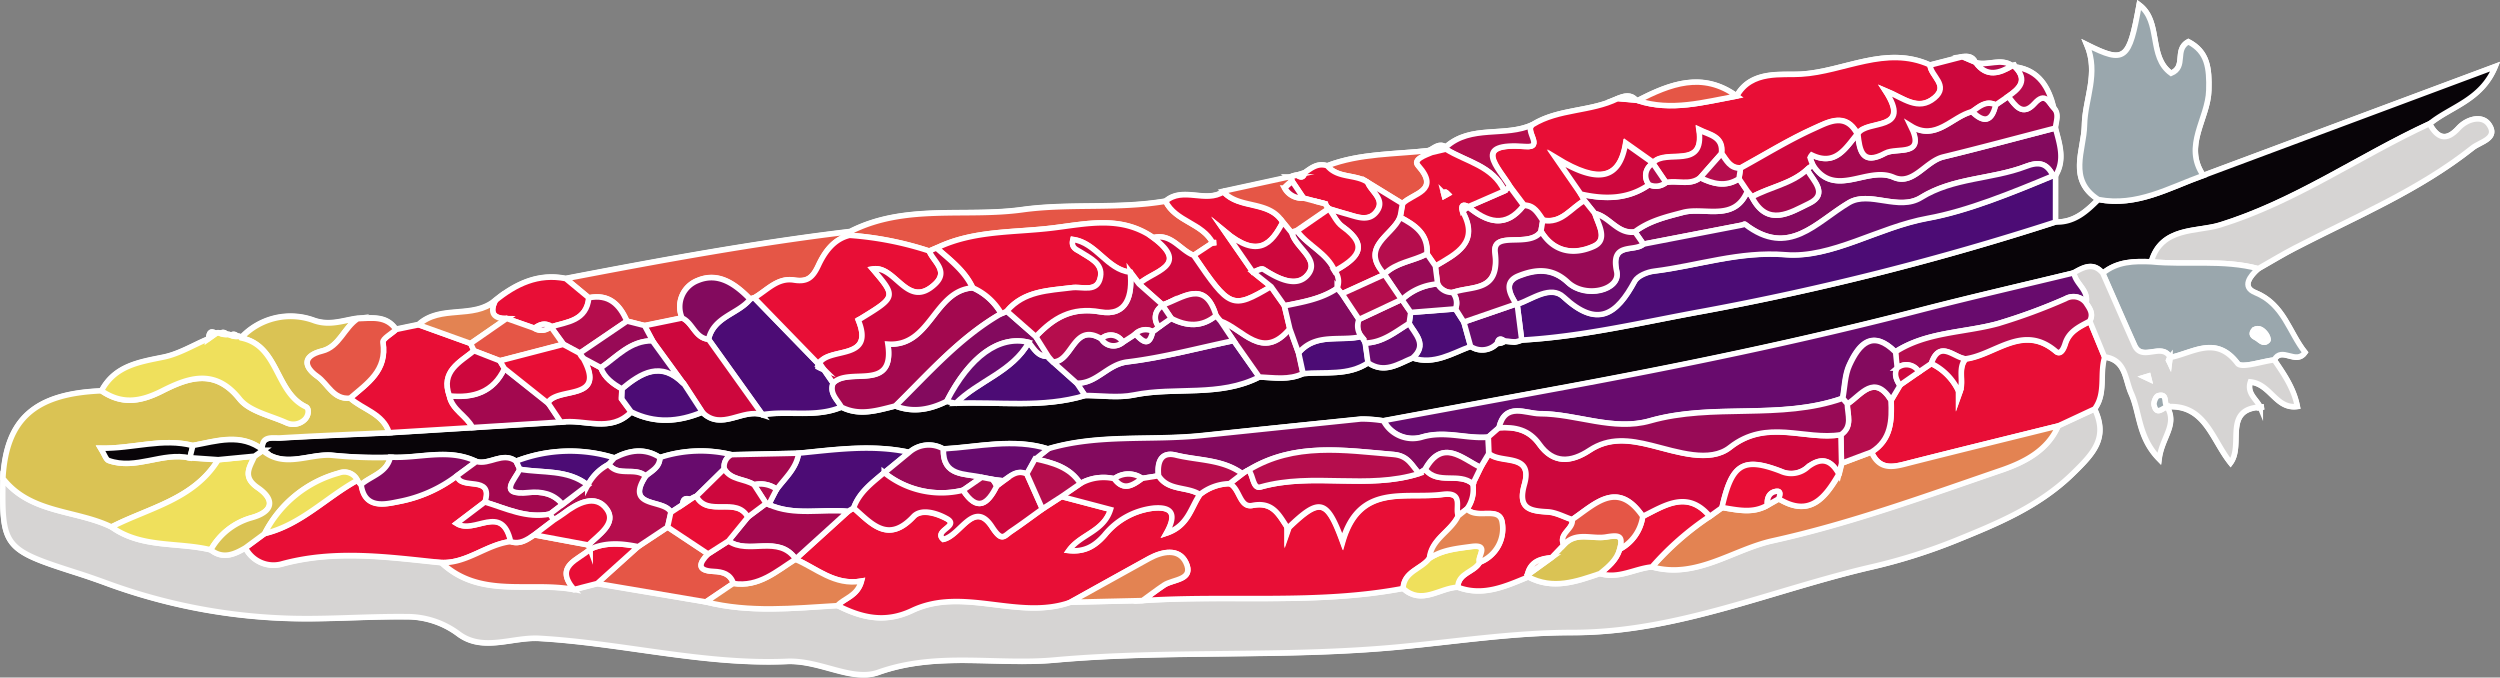 <svg xmlns="http://www.w3.org/2000/svg" viewBox="0 0 456.86 123.81"><rect x="0" y="0" width="456.86" height="123.81" fill="#808080" stroke="none"/><defs><style>.cls-1{fill:#fefefe;}.cls-1,.cls-10,.cls-11,.cls-12,.cls-13,.cls-14,.cls-15,.cls-16,.cls-2,.cls-3,.cls-4,.cls-5,.cls-6,.cls-7,.cls-8,.cls-9{stroke:#fff;stroke-miterlimit:10;}.cls-2{fill:#d6d4d3;}.cls-3{fill:#080408;}.cls-4{fill:#dac354;}.cls-5{fill:#e80e36;}.cls-6{fill:#4c0c75;}.cls-7{fill:#9aa7ad;}.cls-8{fill:#e55646;}.cls-9{fill:#830a5e;}.cls-10{fill:#efe05c;}.cls-11{fill:#a3084f;}.cls-12{fill:#cd073d;}.cls-13{fill:#b50d4d;}.cls-14{fill:#e38352;}.cls-15{fill:#680b6d;}.cls-16{fill:#980a56;}</style></defs><title>apache-feather</title><g id="Layer_2" data-name="Layer 2"><g id="Layer_1-2" data-name="Layer 1"><path class="cls-1" d="M42.21,61.31a.82.82,0,0,0-.81-.15.69.69,0,0,0-1.12-.2.7.7,0,0,0-.79,0c-1.23-.77-1.26.17-1.41,1-2.73,1.15-5.37,2.78-8.21,3.35-4.5.91-8.88,1.59-11.3,6.15-12.21.5-17.43,5.13-18,16-.22,12.54.13,13,13.38,17.23,2,.64,4,1.33,5.93,2.05a105.64,105.64,0,0,0,31.41,6.23c7.47.36,15.2-.33,22.82-.25a15.72,15.72,0,0,1,9.69,3.16c4.45,3.3,9.8.52,14.73.8,15.14.86,30.08,4.86,45.22,4.21,6.08-.26,11.86,3.76,16.72,2,10.78-3.84,21.59-1.3,32.31-2.26,20.77-1.86,41.69-.41,62.57-2.36,10.62-1,21.3-2.68,32-2.66,19.11,0,36.55-7.82,54.74-12a103.22,103.22,0,0,0,15.23-4.8c7.56-3.06,15.27-6.19,21.52-12.32,3.83-3.75,6.37-6.52,3.9-11.73,2.14-2.88.88-6.4,1.79-9.51,4,.53,3.76,4.08,4.92,6.69,1.6,3.57,1.26,8,5.09,11.93.5-4,3.41-6.24,1.41-9.52h0c7-.5,8.2,5.92,11.67,10.25,2.42-3.27-1.41-9.79,5.44-10.18l.64-.05-.66.12c-.61-1.47-2.53-2.52-1.81-4.67,3.7.38,4.67,5,8.58,4.48-.63-3.26-2.43-5.88-4.23-8.49,1.35-2.57,4,1,5.64-1.39-2.93-3.64-3.86-8.78-9.09-10.92-2.53-1-1-3,.53-4.37,2.21-1.24,4.35-2.56,6.61-3.73C430.36,39.64,442,34.84,451.86,27c1.38-1.1,4.78-1.71,2.95-4.28-1.25-1.75-4-1-5.53.69-2.35,2.56-3.89,1.75-5.32-.8,3.85-3.16,9.48-4.29,12-10.46l-53.32,19.9c-3.74-5.41.88-10.36,1-15.58.11-4-.22-7-3.74-8.86-2.65,1.46-.26,4.55-3.15,5.77-4.22-3-1.71-9.44-5.84-12.51-1.83,10.15-2.57,10.78-9.57,7.28,2.22,5.26-.33,9.9-.42,14.7-.09,4.63-3.12,10,2.53,13.59-2.18,2.19-4.44,4.24-7.83,4.12q0-4.26,0-8.52c1.74-2.9.69-5.78-.05-8.66.1-1.23.71-2.49-.28-3.63-1-3.82-2.7-6.94-7.1-7.54l-.16-.32-.35.1c-2.11-1.46-4.48.1-6.67-.56l-.09-.08c-.47-1.08-1.38-1.11-2.35-1l-5.93,1.53c-8.05-3.65-15.7,1.22-23.53,1.68-3.4.2-9.12-.85-11.77,4-6.26-4.5-12.2-2.2-18.11.83l-.26-.07c-1-1.17-2.22-.78-3.41-.29-4.91,2.43-10.76,1.81-15.51,4.75-5,2.34-11.29,0-15.87,4.09-1.23-.79-2.09.18-3.05.64-6.24.73-12.63.5-18.63,2.8-1.68-.58-2.88.38-4.12,1.26L237,32a2.9,2.9,0,0,0-1.32.4L223.6,35c-3.27,2.15-7.41-1-10.59,1.73-8.69,1.49-17.56.36-26.22,1.56-10.46,1.45-21.44-1.09-31.42,4-17.45,2.09-34.73,5.26-52,8.58-5-1-9.13,1-12.89,4-4,3.44-10,.74-14,4.41l-4.14.86c-1.79-2.59-4.47-2-7-2-2.62.35-5,1.39-7.92.4a12.34,12.34,0,0,0-13.36,3.15.73.73,0,0,0-.78-.26A.67.67,0,0,0,42.21,61.31Z"/><path class="cls-2" d="M382.78,74.73c2.47,5.21-.08,8-3.9,11.73-6.25,6.13-14,9.26-21.52,12.32a103.22,103.22,0,0,1-15.23,4.8c-18.2,4.18-35.63,12-54.74,12-10.75,0-21.42,1.67-32,2.66-20.88,1.95-41.8.5-62.57,2.36-10.72,1-21.53-1.58-32.31,2.26-4.86,1.73-10.64-2.28-16.72-2-15.15.65-30.09-3.35-45.22-4.21-4.93-.28-10.28,2.5-14.73-.8a15.72,15.72,0,0,0-9.69-3.16c-7.62-.08-15.36.61-22.82.25a105.64,105.64,0,0,1-31.41-6.23c-2-.73-3.94-1.42-5.93-2.05C.67,100.4.32,100,.54,87.42c5,6.47,13.32,5.71,19.85,8.88,5.46,3.91,12.1,2.74,18.14,4.2,2.22,1.74,4.28.82,6.32-.37a5.75,5.75,0,0,0,6.55,3c9.78-2.71,19.51-1.28,29.27-.28,7.07,6.63,16.14,3.4,24.24,4.92l4.24-1.09L129,110c8,2,16,1.15,24,.63,4.4,2.24,8.7,3.25,13.61.92,9.34-4.43,19.41,1.84,28.91-1.51l13.21-.3c15.87-1.06,31.88.78,47.66-2.23,3.39,3.1,6.64-.1,10-.23,4.63,1.74,8.73-.17,12.87-1.87,4.49,2.43,8.8.85,13.11-.62,3.36,1.06,6.33-.91,9.51-1.21,8.12,2.24,14.74-3.17,22-4.79,14.3-3.17,28.19-8.27,42.1-13,4-1.38,8.17-3.5,10.11-8Z"/><path class="cls-3" d="M402.64,32.07,456,12.17c-2.53,6.17-8.15,7.29-12,10.46-12.86,5.94-24.5,14.23-38.3,18.51-4.15,1.29-10.72.27-12.54,6.72-3.15-.14-6.26-.07-8.87,2.09-1.74-2.09-3.52-1.08-5.3-.08-9.21,2.24-18.44,4.35-27.61,6.74C329.17,62.35,306.76,67,284.25,71.11l-31.43,5.8a23.93,23.93,0,0,0-4.12-.29c-9.64.94-19.27,1.95-28.9,3-9.4,1-19-.32-28.24,2.43-6.39-2-12.77-.33-19.16,0a5.39,5.39,0,0,0-6.22.62c-6.75-1.46-13.49-.49-20.22.17l-12.25.27a23.8,23.8,0,0,0-13.1.51c-2.79-1.8-5.56-1.34-8.32.08a27.29,27.29,0,0,0-18,.59c-2.43-1.78-4.82.75-7.24.07-5.12-2.51-10.47-.49-15.7-.79a81.57,81.57,0,0,1-10.84-.4c-4.13-.25-8.69,2.45-12.56-.92-.25-2.73,1.9-2.12,3.3-2.2,6.62-.38,13.25-.64,19.88-.95l15.24-.94,16.14-1c4.28-.64,9,2,12.85-1.89,4.31,2.16,8.64,1.85,13,.07,3.54,3.45,7.4-.79,11,.46,4.78-.79,9.77.57,14.44-1.4,3.31,1.68,6.57.57,9.84-.2,3.26,1.24,6.35.64,9.36-.86l1.68.35c7.88-.32,15.86.93,23.62-1.41,3,0,6.07.48,8.94-.1,7.58-1.54,15.66.44,22.91-3.28,2.7.13,5.43.6,8-.62,4-.37,8.23.45,11.9-2,3,2.05,5.49.2,8.12-.86,3.92,1.26,7.17-.86,10.58-2.13a3.76,3.76,0,0,0,4.9-.55,2,2,0,0,0,1.31-.38l-.08,0,2,.16a4.57,4.57,0,0,0,1.23-.37c11.26-.63,22.18-3.31,33.23-5.29a510.14,510.14,0,0,0,64.32-16.29c3.4.12,5.65-1.93,7.83-4.12C390.5,37.81,396.42,34.28,402.64,32.07Z"/><path class="cls-4" d="M71.12,79.07c-6.63.3-13.26.56-19.88.95-1.4.08-3.55-.53-3.3,2.2l.15,0c-4.09-3.19-8.49-1.64-12.84-.82C29.72,80,24.41,82,18.4,81.91c.75,1.2,1,2.07,1.44,2.24,5,1.79,9.86-1.61,14.86-.47l5.17.36c-4.5,7.26-12.64,8.74-19.49,12.26-6.52-3.17-14.8-2.4-19.85-8.88.6-10.86,5.83-15.5,18-16,3.65,2.49,7,2.08,11,.07,4.67-2.37,9.66-4.32,14.24,1.42,1.82,2.28,5.61,3,8.56,4.35a3,3,0,0,0,3.25-.49c.84-.72,1-2.11.3-2.42C50.27,71.69,51,63.16,44.08,61.76a12.34,12.34,0,0,1,13.36-3.15c2.91,1,5.3-.05,7.92-.4-2.49,1.62-3.36,5.12-6.5,5.91-3.84,1-3.15,3-.91,4.61,2,1.37,2.95,4.33,6,4C66.35,74.86,70,75.55,71.12,79.07Z"/><path class="cls-5" d="M280.1,22.77c4.76-2.94,10.6-2.32,15.51-4.75l3.41.29.26.07c6.14,2,12.11.27,18.11-.83,2.65-4.81,8.37-3.75,11.77-4,7.83-.47,15.48-5.33,23.53-1.68.1,2,3.55,3.75.81,6-3,2.48-5.61.06-9-1.35,5,7.72-3.42,5.18-5,7.89h-.06c-2.14-4-5.37-2.1-7.87-1-4.63,2.08-9,4.79-13.46,7.24-1.92.11-2.58-1.43-3.48-2.66.39-3.11-2.2-3.38-4.1-4.31,1.1,7.45-6.05,3.36-8.39,6l-5-3.54c-1.08,6.48-4.86,7.51-12.64,2.77l4.47,6.48q.32.61.67,1.21c-2.47,1.34-4.17,4.3-7.61,3.62-.9-1.25-1.61-2.76-3.5-2.74L276,34.13c-2.18-3.62-7.15-8.12,2.8-7.35C282.29,27.06,278.43,23.74,280.1,22.77Z"/><path class="cls-6" d="M375.63,40.57a510.14,510.14,0,0,1-64.32,16.29c-11.05,2-22,4.65-33.23,5.28l-.83-6.56c2.78-1,6.1-3.54,8.46-1.35,6.2,5.75,9.7,3.23,13-2.88.53-1,2.3-1.69,3.57-1.84,8-.95,15.37-3.65,24-3s16.93-5,26-6.66c7.18-1.3,15.39-4.64,22.88-7.77l.48-.06Z"/><path class="cls-5" d="M382.78,74.73l-6.64,3.1c-9,2.23-18,4.43-27,6.71-2.8.71-5.56,1.67-7.14-1.93,3.61-2.25,3.74-5.81,3.6-9.48l1.55-2.72L350.63,68l2.3-1.55a10.57,10.57,0,0,1,5,5q0,.45,0,.89l.3-.84c.68-1.9-.47-4.1,1-5.88,5.46-.73,10.47-6.5,16.51-1.38.9.76,1.46-.61,1.72-1.44.71-2.24,2.62-3.1,4.47-4.06l2.69,6.53C383.66,68.34,384.91,71.85,382.78,74.73Z"/><path class="cls-7" d="M402.64,32.07c-6.22,2.22-12.14,5.75-19.18,4.39-5.65-3.61-2.61-9-2.53-13.59.09-4.8,2.64-9.44.42-14.7,7,3.5,7.74,2.87,9.57-7.28,4.13,3.07,1.62,9.49,5.84,12.51,2.89-1.22.5-4.31,3.15-5.77,3.53,1.83,3.85,4.82,3.74,8.86C403.52,21.71,398.91,26.65,402.64,32.07Z"/><path class="cls-2" d="M393.12,47.84c1.82-6.45,8.39-5.43,12.54-6.72,13.8-4.27,25.44-12.57,38.3-18.51,1.43,2.55,3,3.36,5.32.8,1.52-1.66,4.28-2.44,5.53-.69,1.83,2.57-1.56,3.18-2.95,4.28-9.87,7.83-21.5,12.63-32.57,18.36-2.26,1.17-4.41,2.49-6.61,3.73C406.24,47.37,399.62,48.48,393.12,47.84Z"/><path class="cls-7" d="M393.12,47.84c6.51.64,13.13-.47,19.56,1.26-1.51,1.33-3.06,3.34-.53,4.37,5.23,2.14,6.17,7.27,9.09,10.92-1.63,2.37-4.29-1.18-5.64,1.39-2.31.27-6,1.58-6.69.65-4-5.25-8.17-1.91-12.34-1.09h0c-1.46-2.85-5.14.86-6.5-2.19-2-4.39-3.88-8.8-5.82-13.2C386.86,47.77,390,47.7,393.12,47.84Zm18.82,12.4c-.72.83-.16,1.24.4,1.52s1.26,1.33,2.11.44c.14-.15-.14-.85-.38-1.17C413.51,60.31,412.82,59.77,411.94,60.24Z"/><path class="cls-2" d="M396.57,65.33c4.17-.81,8.37-4.16,12.34,1.09.71.94,4.39-.38,6.69-.65,1.81,2.62,3.6,5.24,4.23,8.49-3.91.55-4.88-4.1-8.58-4.48-.72,2.15,1.2,3.2,1.81,4.67v-.07c-6.85.39-3,6.91-5.44,10.18C404.18,80.24,403,73.82,396,74.32c-.59-.65.18-2.5-1.63-2-.38.11-.83,1.16-.72,1.66.43,2,1.5.63,2.35.33,2,3.29-.91,5.57-1.41,9.52-3.82-3.92-3.49-8.36-5.09-11.93-1.17-2.61-1-6.15-4.92-6.69l-2.69-6.54c.76-1.33,0-2.33-.69-3.36.49-2.33-2-3.45-2.23-5.47,1.78-1,3.56-2,5.3.08,1.94,4.4,3.86,8.81,5.82,13.2,1.36,3.05,5-.65,6.5,2.19a1.87,1.87,0,0,0-.28.49c0,.11.1.25.16.38Zm-4,3.4-.59.18.72.34Z"/><path class="cls-8" d="M103.39,50.92c17.25-3.31,34.53-6.49,52-8.58l-.11.67c-3,.69-4.61,3.14-5.7,5.49s-2.06,3.06-4.48,2.68c-3-.48-4.94,1.92-7.27,3.24a4,4,0,0,0-.73.23c-2.64-2.7-5.76-5-9.54-3.43a5.13,5.13,0,0,0-2.9,6.85l-6.91,1.42-3.19-.82c-1.31-3.05-3.31-5-6.95-4.26Z"/><path class="cls-9" d="M375.62,23.4c.74,2.88,1.79,5.76.05,8.66l-.48.06c-1.12-2.27-2.5-2.64-5.05-1.68-6.19,2.34-13.15,2-19.07,5.66-4.11,2.55-9.41-1.29-13.18.94-6.08,3.6-11,10.11-19,3.94-.11-.08-.42.13-.65.17l-17.91,3.46-1.57-2.27c2.64-2,5.63-2.69,8.83-3.54,3.9-1,9.39,1.79,11.74-3.89q.44.51.83,1.06c2.86,5.65,7.08,2.81,10.45,1.17,3.59-1.74.71-4.14-.38-6.18a9.47,9.47,0,0,1,1.06-.84c4,6.23,9.91.15,14.77,2.27,3.55,1.55,5.79-2.93,9.09-3.73C362,27,368.8,25.16,375.62,23.4Z"/><path class="cls-8" d="M155.37,42.34c10-5.11,21-2.57,31.42-4,8.66-1.2,17.53-.07,26.22-1.56,1.82,3.74,6.76,4,8.63,7.64v-.06l-3.51,2.32c-2.52-1-4.1-4.11-7.42-3.24-5.78-4-11.74-2.6-18.24-1.78-7.21.9-14.56.4-21.36,3.67l-1.32.55A60.18,60.18,0,0,0,155.26,43Z"/><path class="cls-5" d="M71.12,79.07C70,75.55,66.35,74.86,64,72.75c3.14-2.72,6.82-5,6-10.21-.1-.63,1.56-1.54,2.4-2.33l4.15-.86L86,62.77l.61,1.33c-2.63,2.12-6.11,3.77-4.51,8.21.5,2.61,3.15,3.65,4.24,5.83Z"/><path class="cls-10" d="M44.08,61.76c6.87,1.4,6.19,9.92,11.81,12.58.67.32.54,1.7-.3,2.42a3,3,0,0,1-3.25.49c-2.94-1.33-6.74-2.07-8.56-4.35-4.57-5.75-9.56-3.79-14.24-1.42-4,2-7.32,2.42-11-.07,2.42-4.56,6.8-5.24,11.3-6.15,2.85-.57,5.48-2.2,8.21-3.35l1.41-1a.69.69,0,0,1,.79,0,3.11,3.11,0,0,0,1.12.2.82.82,0,0,1,.8.15,2.64,2.64,0,0,0,1.09.2A.73.73,0,0,1,44.08,61.76Z"/><path class="cls-11" d="M375.62,23.4C368.8,25.16,362,27,355.14,28.67c-3.29.8-5.54,5.28-9.09,3.73-4.86-2.12-10.76,4-14.77-2.27a9.65,9.65,0,0,1-.49-1.29c0-.16.27-.55.28-.54,4.33,2.08,6.17-1.21,8.32-3.83h.06c.37,3,.79,5.85,5,3.55,2.18-1.18,7.54.8,4.64-5,4.63,2.89,7.52-1.69,11.26-2.61,2.13,2.09,3.62,1.88,4.29-1.21L367,17.6c1.28,1.64,2.58,3.76,4.79,1.31,2-2.2,2.58-.2,3.57.86S375.73,22.17,375.62,23.4Z"/><path class="cls-5" d="M218.14,46.66l3.51-2.32.6,0-.61.08c-1.87-3.68-6.81-3.9-8.63-7.64,3.18-2.73,7.32.41,10.59-1.74,2.87,3.31,8.32,1.56,10.85,5.54-2.05,4-4.5,6.82-10.61,1.76L229,49.75l3.28,2.64C225.18,56.56,224.77,56.39,218.14,46.66Z"/><path class="cls-12" d="M367,17.6l-2.29,1.57c-1.79-.87-3,.33-4.29,1.21-3.74.92-6.63,5.5-11.26,2.61,2.9,5.83-2.46,3.84-4.64,5-4.26,2.3-4.67-.51-5-3.55,1.62-2.71,10.08-.17,5-7.89,3.39,1.41,6,3.84,9,1.35,2.74-2.29-.7-4-.81-6l5.93-1.53,2.35,1,.09.08c2,2.73,4.31,2,6.67.56l.35-.1.16.32C370.61,14.68,369,16.2,367,17.6Z"/><path class="cls-8" d="M72.37,60.22c-.84.78-2.5,1.69-2.4,2.33.81,5.16-2.87,7.5-6,10.21-3.06.31-4.06-2.65-6-4-2.24-1.57-2.93-3.66.91-4.61,3.15-.78,4-4.28,6.5-5.91C67.9,58.18,70.58,57.63,72.37,60.22Z"/><path class="cls-5" d="M103.39,50.92l4.22,3.5c-.43,4.24-4,4.4-6.94,5.31l0-.09c-1.1-.76-2.08-.33-3,.32L92.61,58.2c-2.38,0-3.18-1-2.11-3.25C94.26,51.89,98.36,49.91,103.39,50.92Z"/><path class="cls-8" d="M242.55,30.3c6-2.31,12.39-2.07,18.63-2.8l.42.38c-1.18.51-3.48,1.25-2.47,2.39,4.17,4.68-1,5-2.84,6.95l-6.4-3.93C247.65,31.78,244.46,32.63,242.55,30.3Z"/><path class="cls-5" d="M242.55,30.3c1.91,2.33,5.11,1.49,7.35,3,.7,1.74,3.25,3.11,1.66,5.3-1.46,2-3.65,1-5.57.47-1.06-.29-2.12-.62-3.17-.94a2.81,2.81,0,0,1-.59-.88l-2-.51-2-.53-2.07-3.07a1.1,1.1,0,0,0-.44-.74A2.9,2.9,0,0,1,237,32c.66.47,1.2.55,1.42-.43C239.66,30.68,240.87,29.72,242.55,30.3Z"/><path class="cls-8" d="M238.2,36.2l2,.53,2,.51a2.81,2.81,0,0,0,.59.88l0,0-5.83,4a6.78,6.78,0,0,0-1,.37l-1.63-2c-2.53-4-8-2.23-10.85-5.54l12.1-2.63a1.09,1.09,0,0,1,.44.74c-.46.44-1.38,1.16-1.3,1.29A3.59,3.59,0,0,0,238.2,36.2Z"/><path class="cls-13" d="M280.1,22.77c-1.67,1,2.19,4.29-1.35,4-10-.77-5,3.73-2.8,7.35l-1,.77c-2.11-4.6-7-5.33-10.73-7.63l.05-.41C268.81,22.73,275.06,25.11,280.1,22.77Z"/><path class="cls-14" d="M90.5,55c-1.06,2.23-.27,3.25,2.11,3.25L86,62.77l-9.5-3.41C80.48,55.69,86.46,58.39,90.5,55Z"/><path class="cls-8" d="M317.39,17.55c-6,1.1-12,2.85-18.11.83C305.19,15.35,311.13,13,317.39,17.55Z"/><path class="cls-13" d="M367,17.6c2.06-1.4,3.62-2.92,1.26-5.36,4.4.59,6.12,3.72,7.1,7.53-1-1.06-1.59-3.06-3.57-.86C369.57,21.36,368.26,19.24,367,17.6Z"/><path class="cls-13" d="M367.72,12c-2.36,1.39-4.66,2.17-6.67-.56C363.24,12.11,365.61,10.55,367.72,12Z"/><path class="cls-8" d="M299,18.31,295.61,18C296.8,17.53,298,17.14,299,18.31Z"/><path class="cls-13" d="M361,11.37l-2.35-1C359.59,10.25,360.5,10.28,361,11.37Z"/><path class="cls-4" d="M39.49,60.95l-1.41,1C38.23,61.12,38.27,60.17,39.49,60.95Z"/><path class="cls-13" d="M261.18,27.49c1-.46,1.82-1.43,3.05-.64l-.05.41-2.58.61Z"/><path class="cls-2" d="M413.07,74.46l.66-.12-.64.05Z"/><path class="cls-4" d="M41.4,61.16a3.11,3.11,0,0,1-1.12-.2A.69.69,0,0,1,41.4,61.16Z"/><path class="cls-4" d="M43.3,61.5a2.64,2.64,0,0,1-1.09-.2A.67.67,0,0,1,43.3,61.5Z"/><path class="cls-8" d="M238.43,31.56c-.22,1-.76.9-1.42.43Z"/><path class="cls-5" d="M256.45,107.53c-15.78,3-31.79,1.17-47.66,2.23,1.31-.94,2.59-1.92,3.93-2.82,1.68-1.13,5.55-.88,4-4.15-1.26-2.62-4.28-2-6.7-.72-4.81,2.65-9.61,5.32-14.42,8-9.51,3.35-19.57-2.92-28.91,1.51-4.92,2.33-9.21,1.33-13.62-.92,1.3-1.4,3.65-1.73,4.38-4.48-4.91.89-8.2-2.33-12.08-4L155,93.45a5.79,5.79,0,0,1,1-.59c3.29,2.88,6.29,6.5,10.95,1.55,1.39-1.47,4.17-.59,6,.36,2.61,1.37-2.44,2.22-.57,3.81,3.17-.65,5.6-7.39,8.94-2.22,1.79,2.76,2.12,1.65,3.49.73,1.92-1.3,3.79-2.7,5.68-4.05L194,90.74l9,2.37c-1.26,4.07-5.5,4.54-7.63,7.5,2.81.28,4.68-.74,6.52-2.82a13.49,13.49,0,0,1,8.91-4.93c3.63-.34,4.24,1.28,2.4,4.57,4-1.34,4.46-4.68,6.12-7.07a9,9,0,0,1,5.42-2c1.89.86,1.81,4.42,4.14,4,3.76-.74,4.87,1.74,6.4,4q0,.44,0,.87l.29-.83c5.65-5.41,7-5.23,9.83,2.57,3.1-10.71,11.4-7.71,18.31-8.6,3.95-.51,2.24,2.38,2.85,3.9-1.36,2.86-4.93,4.23-5.25,7.79C259.78,104,256.58,104.43,256.45,107.53Z"/><path class="cls-14" d="M342,82.61c1.58,3.61,4.34,2.65,7.14,1.93,9-2.28,18-4.48,27-6.71-1.94,4.46-6.09,6.58-10.11,8-13.9,4.76-27.8,9.85-42.1,13-7.3,1.62-13.92,7-22,4.79a53.17,53.17,0,0,1,10.58-9.27l2.22-1.59c2.8.44,5.62,1.16,8.31-.43l2.06-1.16c5.7,3.45,8.48-.22,11-4.52l.49-2Z"/><path class="cls-5" d="M80.66,102.8c-9.76-1-19.49-2.43-29.27.28a5.75,5.75,0,0,1-6.55-3l3.52-2.6c6.6-1.6,11.24-6.62,17-9.76a3.31,3.31,0,0,0,.69.78c.58,4.62,4.48,3.6,6.83,3.15a25.38,25.38,0,0,0,10.7-4.75c.54,2.82,6.71-.31,5.07,4.81l-5.17,3.93c3.3,2.08,8.31-3.82,9.9,3.31C88.88,99.51,85.32,103,80.66,102.8Z"/><path class="cls-5" d="M279.27,105.44c-4.13,1.7-8.24,3.61-12.87,1.87.07-2.62,3-2.71,4-4.54a6.58,6.58,0,0,0,4.11-7.24c-.44-3.09-4.63-.52-6.44-2.48a6.07,6.07,0,0,0,1.07-4.62l1.45-3,1.51-2.52c2.13,2,8.15-.2,6.48,5.67-1.23,4.31.87,4.79,4.22,5,1.53.07,3,.92,4.52,1.42.24,1.8-2.58,2.58-1.54,4.64l-2.23,2.32c-2.12.18-3.94.77-4.44,3.2Z"/><path class="cls-10" d="M20.38,96.3c6.85-3.52,15-5,19.49-12.26l6.65-.68c-.88,2-2.32,3.74.62,5.77,3.15,2.17,2.85,4.4-1.29,5.51a12.34,12.34,0,0,0-7.33,5.84C32.49,99,25.85,100.21,20.38,96.3Z"/><path class="cls-4" d="M38.52,100.49a12.34,12.34,0,0,1,7.33-5.84c4.14-1.11,4.44-3.33,1.29-5.51-2.94-2-1.49-3.75-.62-5.77l1.57-1.1-.15,0c3.87,3.37,8.43.68,12.56.92a81.69,81.69,0,0,0,10.84.4c-.65,2.88-3.5,3.39-5.34,5a3.27,3.27,0,0,1-.68-.78,2.67,2.67,0,0,0-3.39-1.32A21.55,21.55,0,0,0,48.36,97.52l-3.52,2.6C42.8,101.32,40.74,102.23,38.52,100.49Z"/><path class="cls-8" d="M129,110l-19.91-3.38,7.47-6.73L122,96.32l7.4,4.91c-1.68,1.71-2.11,3.06,1,3.19,1.66.07,3.05.43,3.62,2.21Z"/><path class="cls-8" d="M80.66,102.8c4.66.19,8.22-3.29,12.67-3.83,1.72.57,3-.37,4.31-1.23l9.88,1.85a6.11,6.11,0,0,1,.33.77c-2.12,2-6.66,3-2.94,7.37C96.79,106.2,87.72,109.43,80.66,102.8Z"/><path class="cls-14" d="M129,110l5-3.39c4.66.71,7.87-2.26,11.38-4.47l-.07.06c3.89,1.63,7.17,4.85,12.09,4-.73,2.75-3.08,3.07-4.38,4.48C145,111.16,137,112,129,110Z"/><path class="cls-5" d="M312.46,94.33a53.18,53.18,0,0,0-10.58,9.27c-3.18.31-6.15,2.27-9.51,1.21,1.52-1.22,3-2.46,3.6-4.42a8,8,0,0,0,4.22-6C304.28,92.3,308.36,89.48,312.46,94.33Z"/><path class="cls-14" d="M195.58,110.06c4.8-2.66,9.6-5.34,14.42-8,2.42-1.33,5.44-1.9,6.7.72,1.57,3.27-2.29,3-4,4.15-1.34.9-2.62,1.88-3.93,2.82Z"/><path class="cls-4" d="M296,100.39c-.61,2-2.09,3.2-3.6,4.42-4.31,1.47-8.61,3-13.11.62l-.16-.35,4.44-3.2,2.23-2.32c2.23-2.46,5.11-1,7.68-1.41C295.82,97.77,296.72,97.82,296,100.39Z"/><path class="cls-10" d="M270.4,102.76c-1,1.83-3.93,1.92-4,4.55-3.32.12-6.56,3.32-10,.22.13-3.1,3.33-3.52,4.77-5.47,2.31-1.56,5-1.79,7.64-2.16C272.39,99.41,269.82,101.86,270.4,102.76Z"/><path class="cls-5" d="M104.9,107.72c-3.71-4.33.82-5.37,2.95-7.37,2.86-1.3,5.8-1.07,8.76-.45l-7.47,6.73Z"/><path class="cls-15" d="M379,49.86c.27,2,2.72,3.14,2.23,5.47a2.89,2.89,0,0,0-3.72-.74A106.28,106.28,0,0,1,365,59.17c-6.23,1.67-13,1.47-18.65,5.14-4.22-4.2-6.66-1.46-8.42,2.39-.84,1.83-.84,4-1.23,6.08-11.41,4-23.63.83-35.18,4.11-6.72,1.91-13.42-1.26-20.16-1.3-2.54,0-6.35-2.18-7.44,2.57L272,79.86c-4,.35-7.92-1.26-12.13,0a6,6,0,0,1-7-3l31.43-5.8c22.51-4.14,44.92-8.75,67.09-14.51C360.51,54.21,369.75,52.1,379,49.86Z"/><path class="cls-9" d="M252.82,76.9a6,6,0,0,0,7,3c4.2-1.26,8.11.35,12.12,0q.05,1.52.11,3l-1.51,2.53c-3.44-1.63-7-5.39-10.14.35l-1.08.76c-1.37-1.41-1.95-3.25-4.72-3.48-9.07-.77-18.09-2.24-26.48,2.85a8.71,8.71,0,0,0-1.12.67c-3.61-2.66-8.07-2.38-12.14-3.4-2.81-.7-3.44,1.39-3.17,3.77l-3,.48a4.3,4.3,0,0,0-5.08.06,8.64,8.64,0,0,0-6.21.89c-1.93-3-5.07-3.81-8.27-4.49L191.55,82c9.25-2.75,18.84-1.43,28.24-2.43,9.63-1,19.26-2,28.9-3A23.93,23.93,0,0,1,252.82,76.9Z"/><path class="cls-6" d="M137.09,54.66a4.06,4.06,0,0,1,.73-.23l11.79,12.13.15,0a3.58,3.58,0,0,0-.21.56,10.13,10.13,0,0,0,1,.46L152.24,70c-.7,1.89.75,3,1.54,4.37-4.67,2-9.66.61-14.44,1.4L129.48,62C130.42,57.87,134.85,57.4,137.09,54.66Z"/><path class="cls-11" d="M153.78,74.4C153,73,151.54,71.91,152.25,70c2.84-3.08,11.34,1.77,10-7.15,7.8.56,8.4-9.74,15.48-10.27a11.22,11.22,0,0,1,5.21,4.72c-7.56,4.35-13.21,10.88-19.32,16.88C160.35,75,157.1,76.07,153.78,74.4Z"/><path class="cls-15" d="M230.12,68.89c-7.25,3.72-15.32,1.74-22.91,3.28-2.87.58-6,.1-8.94.1L196.77,70c3.63.11,5.6-3.44,9.25-3.88,6.54-.79,13-2.54,19.42-3.89Z"/><path class="cls-6" d="M156,92.86a5.73,5.73,0,0,0-1,.59c-4.83-.49-9.83.87-14.53-1.25l1.44-2.8c1.55-2.07,3.62-3.81,4-6.58,6.74-.66,13.47-1.63,20.22-.17l-4.57,3.75C159.41,88.27,157.06,90,156,92.86Z"/><path class="cls-12" d="M129.48,62l9.87,13.82c-3.63-1.25-7.49,3-11-.46l-3.39-5.2-5.7-7.84-1.49-2.79,6.92-1.42C126.62,58.94,127,61.75,129.48,62Z"/><path class="cls-6" d="M196.77,70l1.51,2.28c-7.76,2.34-15.73,1.09-23.61,1.41C178.8,69.59,185,67.94,188,62.55c1,1.17,1.69,2.67,3.57,2.57q.41.52.86,1Z"/><path class="cls-9" d="M191.57,65.13c-1.88.1-2.61-1.4-3.57-2.57-5.41-1.32-10.76,2.53-15,10.78-3,1.5-6.1,2.11-9.36.86,6.11-6,11.76-12.53,19.32-16.88a6.51,6.51,0,0,0,1-.46l5.33,4.65Z"/><path class="cls-11" d="M86.36,78.13c-1.09-2.18-3.74-3.22-4.24-5.83,4.41.49,8-.66,10.06-5l8,6.27,2.37,3.54Z"/><path class="cls-9" d="M66,88.54c1.84-1.6,4.69-2.12,5.34-5,5.24.3,10.59-1.71,15.71.79l-3.52,2.59a25.38,25.38,0,0,1-10.7,4.75C70.48,92.14,66.59,93.15,66,88.54Z"/><path class="cls-15" d="M120.6,83.6a23.8,23.8,0,0,1,13.1-.51,2.39,2.39,0,0,0-1.33,2.59l-5.09,5a4.43,4.43,0,0,0-1.14.6c-.91-.36-1.37,0-1.37.93l-2.2,1.44C121.52,91.08,114,93,118,87,119.12,86.06,120.56,85.38,120.6,83.6Z"/><path class="cls-12" d="M102.5,77.15l-2.37-3.54c1.74-3,10.82-.17,6.53-8.08l3.14,1.68c.7,1.86,2.23,2.9,3.83,3.85l0,0-.07,1.84,1.76,2.4C111.55,79.18,106.78,76.51,102.5,77.15Z"/><path class="cls-16" d="M161.6,86.41l4.57-3.76a5.39,5.39,0,0,1,6.22-.62c-.16,5.11,4,4.43,7,5.19L176,89.58A16.62,16.62,0,0,1,161.6,86.41Z"/><path class="cls-6" d="M115.35,75.26l-1.76-2.4q0-.92.07-1.84l0,0c3.55-2.92,7.16-5.17,11.3-.93l3.39,5.2C124,77.12,119.66,77.42,115.35,75.26Z"/><path class="cls-11" d="M83.53,86.93l3.52-2.59c2.42.68,4.81-1.85,7.24-.07L95,85.75c-.8,1.93-4.17,4.81,1.64,4.25,2.34-.23,4.58.16,6.19,2.18l-2.32,1.76c-4.25.86-8-1-11.88-2.2C90.24,86.62,84.07,89.75,83.53,86.93Z"/><path class="cls-15" d="M179.41,87.22c-3.06-.75-7.17-.08-7-5.19,6.39-.36,12.77-2,19.16,0l-2.39,1.88-1.52,2.74c-1.78-.85-3,.38-4.27,1.23l-2-.24Z"/><path class="cls-6" d="M268.75,63.31c-3.42,1.27-6.66,3.39-10.58,2.12,2.78-2.42.49-4.32-.66-6.33l.3-2,8.15-.63,1.55,2.38Z"/><path class="cls-16" d="M230.12,68.89l-4.68-6.66L223,58.64c4.12,1.39,7.73,7.42,12.68,1.42l1.59,4.39.83,3.82C235.55,69.5,232.82,69,230.12,68.89Z"/><path class="cls-6" d="M95,85.75l-.68-1.48a27.3,27.3,0,0,1,18-.59l-1.05,1.18a8.83,8.83,0,0,0-3.82,3.8C103.72,85.73,99.18,86.49,95,85.75Z"/><path class="cls-6" d="M238.15,68.27l-.83-3.82c3.13-3.7,7.65-2,11.49-3q.38.57.71,1.18L250,66.3C246.37,68.72,242.16,67.9,238.15,68.27Z"/><path class="cls-15" d="M173,73.34c4.25-8.26,9.61-12.1,15-10.78-3,5.39-9.2,7-13.34,11.13Z"/><path class="cls-11" d="M132.37,85.68a2.38,2.38,0,0,1,1.33-2.59l12.25-.27c-.4,2.77-2.48,4.51-4,6.58a5.09,5.09,0,0,0-4.13-.82C136.07,87.46,133.57,87.77,132.37,85.68Z"/><path class="cls-15" d="M268.75,63.31l-1.24-4.47,9.55-3.29.19,0,.83,6.56a4.52,4.52,0,0,1-1.23.37l-2-.16.08,0c-.62-.5-1.11-.57-1.31.38A3.76,3.76,0,0,1,268.75,63.31Z"/><path class="cls-15" d="M250,66.3l-.53-3.62c3.17-.07,5.48-2,8-3.58,1.15,2,3.44,3.91.66,6.33C255.54,66.49,253,68.35,250,66.3Z"/><path class="cls-9" d="M111.23,84.86l1.05-1.18c2.76-1.42,5.53-1.88,8.31-.08,0,1.78-1.48,2.46-2.64,3.36C116,85.27,113,87.21,111.23,84.86Z"/><path class="cls-6" d="M273.65,62.76c.2-.95.69-.88,1.31-.38A2,2,0,0,1,273.65,62.76Z"/><path class="cls-6" d="M274.87,62.35l2,.16Z"/><path class="cls-3" d="M34.7,83.68c-5-1.14-9.86,2.26-14.86.47-.47-.17-.69-1-1.44-2.24,6,.1,11.33-1.94,16.86-.46Z"/><path class="cls-3" d="M48.09,82.26l-1.57,1.1L39.87,84l-5.17-.36.56-2.23C39.6,80.63,44,79.08,48.09,82.26Z"/><path class="cls-11" d="M319.32,34.92c-2.35,5.68-7.84,2.86-11.74,3.89-3.2.84-6.19,1.55-8.83,3.54-3.16.45-4.64-2.78-7.33-3.36l-1.88-2.31q-.34-.6-.66-1.21c4.38,1,8.62,1,12.49-1.72a2.9,2.9,0,0,0,3.08-.39c2.06-.46,4.35.63,6.26-.88,2.33,1.14,4.68,1.77,7.08.19Z"/><path class="cls-13" d="M278.43,37.55c1.9,0,2.6,1.48,3.5,2.74l-.34,2c-2.1,3.16-8.91-.27-8.4,3.86.91,7.36-4.21,6-7.77,7.31a2.92,2.92,0,0,1-2.72-1.56l-.42-3.28c3.83-2.26,8.13-4.28,4.93-10l1.06-.83h0C271.75,40.6,275.15,41.79,278.43,37.55Z"/><path class="cls-12" d="M319.32,34.92l-1.53-2.27.28-1.92c4.47-2.45,8.83-5.15,13.46-7.24,2.5-1.12,5.73-3.05,7.87,1-2.15,2.62-4,5.91-8.32,3.83,0,0-.32.38-.28.54a9.65,9.65,0,0,0,.49,1.29,9.53,9.53,0,0,0-1.06.83c-2.87,2.64-6.79,3.19-10.07,5Q319.76,35.43,319.32,34.92Z"/><path class="cls-12" d="M301.37,33.74c-3.87,2.7-8.11,2.71-12.49,1.72L284.41,29c7.78,4.74,11.56,3.71,12.64-2.77l5,3.55,0,.11A2.52,2.52,0,0,0,301.37,33.74Z"/><path class="cls-12" d="M281.6,42.27l.34-2c3.43.68,5.14-2.28,7.61-3.62L291.43,39c.64,2.08,2.48,4.83-.23,6C287.7,46.58,283.94,46.18,281.6,42.27Z"/><path class="cls-12" d="M310.71,32.46c-1.91,1.51-4.2.42-6.26.88l-2.37-3.48,0-.11c2.34-2.64,9.49,1.45,8.39-6,1.9.93,4.49,1.2,4.1,4.31Z"/><path class="cls-12" d="M278.43,37.55c-3.28,4.24-6.68,3.05-10.12.22l6.59-2.87,1-.77Z"/><path class="cls-13" d="M310.71,32.46l3.88-4.39c.9,1.23,1.56,2.77,3.48,2.66l-.28,1.92C315.39,34.23,313,33.6,310.71,32.46Z"/><path class="cls-15" d="M300.33,44.61l17.91-3.46c.23,0,.54-.26.65-.17,8,6.17,12.92-.33,19-3.94,3.77-2.23,9.08,1.6,13.18-.94,5.92-3.67,12.88-3.31,19.07-5.66,2.55-1,3.93-.59,5.05,1.68-7.49,3.12-15.7,6.47-22.88,7.77-9.11,1.65-17.56,7.34-26,6.66s-16,2-24,3c-1.28.15-3,.85-3.57,1.84-3.29,6.11-6.79,8.63-13,2.88-2.36-2.19-5.68.38-8.46,1.35l-.19,0c-1.19-1.87-2.33-4.08.5-5.18,3-1.16,6-1.57,8.94,1.18,3.26,3.06,9.67,1.41,8.94-1.95C294.23,44.1,298.67,46.13,300.33,44.61Z"/><path class="cls-13" d="M346.37,64.31c5.69-3.67,12.42-3.47,18.65-5.14a106.28,106.28,0,0,0,12.44-4.58,2.89,2.89,0,0,1,3.72.74c.65,1,1.46,2,.69,3.36-1.85,1-3.76,1.83-4.47,4.06-.26.83-.82,2.2-1.72,1.44-6-5.12-11.05.65-16.51,1.38-2.15-.23-4.72-3.54-6.23.85L350.63,68a2.65,2.65,0,0,0-4-.68Z"/><path class="cls-13" d="M342,82.61l-5.49,2.05q-.06-2.61-.11-5.22c2.2-1.49,1.18-3.65,1.16-5.61,2.55-1.65,4.91-5.61,8-.71C345.76,76.79,345.63,80.36,342,82.61Z"/><path class="cls-9" d="M345.62,73.12c-3.13-4.9-5.48-.95-8,.7q-.42-.53-.86-1c.38-2,.39-4.25,1.23-6.08,1.76-3.85,4.21-6.59,8.42-2.39l.31,3c-.6,1.16-.13,2.15.49,3.12Z"/><path class="cls-12" d="M352.94,66.42c1.52-4.39,4.09-1.08,6.23-.85-1.43,1.78-.29,4-1,5.88l-.27,0A10.56,10.56,0,0,0,352.94,66.42Z"/><path class="cls-12" d="M347.17,70.4c-.61-1-1.09-2-.49-3.12a2.65,2.65,0,0,1,4,.68Z"/><path class="cls-12" d="M358.21,71.45l-.3.84q0-.45,0-.89Z"/><path class="cls-1" d="M411.94,60.24c.88-.47,1.57.07,2.13.79.25.32.52,1,.38,1.17-.85.89-1.45-.12-2.11-.44S411.21,61.07,411.94,60.24Z"/><path class="cls-7" d="M396,74.32c-.86.3-1.93,1.62-2.35-.33-.11-.5.34-1.55.72-1.66,1.8-.51,1,1.34,1.63,2Z"/><path class="cls-7" d="M392.59,68.73l.13.52-.72-.34Z"/><path class="cls-7" d="M396.57,65.33l-.12.86c-.06-.13-.19-.27-.16-.38a1.87,1.87,0,0,1,.28-.49Z"/><path class="cls-5" d="M149.61,66.55,137.82,54.42c2.32-1.33,4.24-3.73,7.26-3.24,2.42.39,3.42-.41,4.48-2.68s2.72-4.79,5.7-5.49a60.27,60.27,0,0,1,14.54,2.85c.79,2,3.65,3.65,1.05,6.07-5.06,4.7-7.13-3.5-11.38-2.78,4.32,5.08,4.32,5.08-2.2,9.08-.15.09-.44.22-.43.23C160,66.14,151.29,63.21,149.61,66.55Z"/><path class="cls-9" d="M129.48,62c-2.48-.22-2.86-3-4.83-3.89a5.13,5.13,0,0,1,2.89-6.85c3.79-1.57,6.9.73,9.54,3.43C134.85,57.4,130.42,57.87,129.48,62Z"/><path class="cls-13" d="M100.67,59.73c3-.91,6.51-1.08,6.94-5.31,3.64-.73,5.63,1.21,6.94,4.26L106,64.51l-3-1.61Z"/><path class="cls-16" d="M106,64.51l8.59-5.83,3.19.81,1.49,2.79c-4,0-6.5,2.88-9.43,4.92l-3.14-1.68A3.36,3.36,0,0,1,106,64.51Z"/><path class="cls-16" d="M300.33,44.61c-1.66,1.52-6.1-.51-4.89,5,.73,3.35-5.68,5-8.94,1.95-2.93-2.75-6-2.34-8.94-1.18-2.82,1.1-1.69,3.3-.5,5.18l-9.55,3.29L266,56.46a2.92,2.92,0,0,0-.53-3c3.56-1.31,8.67.05,7.77-7.31-.51-4.14,6.3-.71,8.4-3.86,2.34,3.91,6.1,4.31,9.59,2.75,2.71-1.21.88-4,.23-6,2.69.58,4.17,3.81,7.33,3.37Z"/><path class="cls-11" d="M320.15,36c3.28-1.82,7.2-2.37,10.07-5,1.09,2,4,4.44.38,6.18C327.23,38.79,323,41.63,320.15,36Z"/><path class="cls-5" d="M184,56.86a6.6,6.6,0,0,1-1,.46,11.22,11.22,0,0,0-5.21-4.72c-1.45-3.12-4.13-5.1-6.61-7.29,6.8-3.28,14.15-2.77,21.36-3.67,6.49-.81,12.45-2.22,18.24,1.78,7,5.19-.16,6.11-2.56,8.46l-1.61-2.13c-4.28-.49-6.21-5.39-10.53-6-.39,1.58.7,1.83,1.39,2.28,1.73,1.14,4.1,2.09,3.66,4.53-.52,3-3.29,1.75-5.19,2C191.57,53.11,187.11,53.14,184,56.86Z"/><path class="cls-12" d="M171.12,45.32c2.47,2.18,5.16,4.17,6.61,7.29-7.08.53-7.67,10.83-15.48,10.27,1.34,8.92-7.17,4.07-10,7.15l-1.67-2.47a5.62,5.62,0,0,1-.81-1l-.15,0c1.68-3.34,10.38-.41,7.22-8.09,0,0,.29-.15.43-.23,6.53-4,6.53-4,2.2-9.08,4.24-.72,6.32,7.49,11.38,2.78,2.6-2.42-.26-4.12-1.05-6.07Z"/><path class="cls-12" d="M208.16,51.89c2.4-2.35,9.53-3.27,2.56-8.46,3.33-.87,4.9,2.26,7.42,3.24,6.63,9.73,7,9.89,14.1,5.72l2.45,3.47,1,4.21c-5,6-8.56,0-12.68-1.42q-.43-.47-.82-1c-2-6.76-6.12-3.15-9.74-1.94Z"/><path class="cls-8" d="M100.67,59.73l2.25,3.17-11.56,3L86.63,64.1,86,62.77l6.59-4.57,5,1.77a2.39,2.39,0,0,0,3-.32Z"/><path class="cls-12" d="M86.63,64.1l4.73,1.84.83,1.4c-2,4.31-5.65,5.46-10.06,5C80.52,67.87,84,66.22,86.63,64.1Z"/><path class="cls-13" d="M360.41,20.38c1.29-.88,2.5-2.08,4.29-1.21C364,22.26,362.54,22.48,360.41,20.38Z"/><path class="cls-12" d="M234.44,40.56l1.63,2c.71,2.73,5.19,4.84,2.89,7.63-2,2.48-5.49.72-8.11-1-.36-.24-1.25.33-1.89.53l-5.13-7.43C229.94,47.39,232.39,44.52,234.44,40.56Z"/><path class="cls-11" d="M229,49.75c.64-.2,1.53-.76,1.89-.53,2.63,1.7,6.07,3.46,8.11,1,2.3-2.79-2.17-4.9-2.89-7.63a6.39,6.39,0,0,1,1-.38c2,2.73,5.49,4,6.88,7.32a3.06,3.06,0,0,1,.43,3.11c-2.92,2-6.32,2.53-9.67,3.22l-2.45-3.47Z"/><path class="cls-8" d="M221.63,44.4l.61-.08-.6,0Z"/><path class="cls-13" d="M100.69,59.65a2.39,2.39,0,0,1-3,.32C98.61,59.32,99.59,58.89,100.69,59.65Z"/><path class="cls-5" d="M274.91,34.9l-6.59,2.87h0c-1-.54-1.33-.25-1.06.83,3.19,5.72-1.11,7.75-4.93,10l-1.53-2.21c.25-3.61-2.17-5.26-4.9-6.68l.44-2.5c1.83-1.91,7-2.26,2.84-6.95-1-1.14,1.29-1.88,2.47-2.39l2.58-.61C267.93,29.57,272.8,30.3,274.91,34.9Zm-11.1.4.13.5.63-.35c-.13-.12-.23-.29-.39-.35S263.93,35.23,263.81,35.3Z"/><path class="cls-12" d="M256.29,37.21l-.44,2.5c-1.37,3.34-7.44,5.39-2.86,10.37v.07l-7.75,3.54q-.46-.51-.88-1.06a3.06,3.06,0,0,0-.43-3.11c3.67-2.14,6.73-4.31,1.41-8.11-1.06-.75-1.65-2.15-2.46-3.25l0,0c1.06.31,2.11.65,3.17.94,1.92.52,4.12,1.54,5.57-.47,1.59-2.19-1-3.55-1.66-5.3Z"/><path class="cls-12" d="M238.2,36.2a3.59,3.59,0,0,1-3.37-1.79c-.08-.13.84-.84,1.3-1.29Z"/><path class="cls-12" d="M242.23,37.24l-2-.51Z"/><path class="cls-5" d="M242.87,38.16c.81,1.1,1.41,2.5,2.46,3.25,5.32,3.79,2.26,6-1.41,8.11-1.4-3.29-4.89-4.59-6.89-7.32Z"/><path class="cls-12" d="M183.37,87.85c1.3-.85,2.48-2.08,4.27-1.23L190.49,93c-1.89,1.36-3.75,2.75-5.68,4.05-1.36.92-1.7,2-3.49-.73-3.34-5.17-5.78,1.57-8.94,2.22-1.87-1.59,3.18-2.43.57-3.81-1.81-1-4.59-1.83-6-.36-4.66,5-7.65,1.33-10.95-1.55,1-2.87,3.38-4.6,5.58-6.46A16.61,16.61,0,0,0,176,89.58c2.6,4,4.51,2.57,6.16-.79Z"/><path class="cls-12" d="M227.05,86.57a8.82,8.82,0,0,1,1.12-.67c.88,1,.76,3.5,2.19,3.09,9.54-2.71,19.54.55,29-2.46l1.09-.76c2.29,2.87,6.18.47,8.69,2.64A6.06,6.06,0,0,1,268.08,93l-1.61,1.24c-.61-1.52,1.1-4.41-2.85-3.9-6.91.9-15.21-2.11-18.31,8.6-2.85-7.79-4.18-8-9.83-2.57l-.25,0c-1.52-2.28-2.63-4.76-6.39-4-2.33.46-2.25-3.1-4.14-4Z"/><path class="cls-12" d="M197.43,88.37a8.64,8.64,0,0,1,6.21-.89c1.72,2.34,3.4,1.18,5.08-.06l3-.48c1.76,2.81,5.19,1.91,7.54,3.42-1.67,2.39-2.15,5.73-6.12,7.07,1.85-3.29,1.24-4.91-2.4-4.57a13.49,13.49,0,0,0-8.91,4.93c-1.84,2.08-3.7,3.1-6.52,2.82,2.13-3,6.36-3.43,7.63-7.5l-9-2.37Z"/><path class="cls-11" d="M140.48,92.2c4.69,2.12,9.69.77,14.52,1.25l-9.66,8.76.07-.06c-3.18-4.53-8.6-.68-12.3-3.3l3.58-4.4L140,92Z"/><path class="cls-13" d="M219.27,90.36c-2.34-1.51-5.78-.62-7.54-3.42-.26-2.39.37-4.47,3.17-3.77,4.07,1,8.53.74,12.14,3.4l-2.36,1.82A9,9,0,0,0,219.27,90.36Z"/><path class="cls-14" d="M266.47,94.28,268.08,93c1.8,2,6-.61,6.44,2.49a6.58,6.58,0,0,1-4.11,7.24c-.58-.9,2-3.35-1.55-2.86-2.68.37-5.32.6-7.64,2.16C261.54,98.51,265.12,97.14,266.47,94.28Z"/><path class="cls-13" d="M197.43,88.37,194,90.74,190.49,93l-2.85-6.42,1.52-2.74C192.36,84.56,195.5,85.35,197.43,88.37Z"/><path class="cls-12" d="M235.47,96.41l-.29.83q0-.44,0-.87Z"/><path class="cls-12" d="M336.42,79.44q.05,2.61.11,5.22l-.49,2c-1.38-2.57-3.15-3.19-5.63-1.32a4.52,4.52,0,0,1-5,.79c-7-2.67-8.93-1.25-10.73,6.64l-2.22,1.59c-4.1-4.85-8.18-2-12.26,0-4.61-6.72-8.71-2.24-12.88.58-1.51-.5-3-1.34-4.52-1.42-3.35-.16-5.45-.64-4.22-5,1.67-5.88-4.35-3.71-6.48-5.67q-.06-1.52-.11-3l1.95-1.7c2.94-.17,5.47.35,7.37,3,2.55,3.59,5.78,3.34,9.18,1.1,3.59-2.37,7.25-1.9,11.29-.89,4.72,1.18,10.7,3.27,14.37.36C322.91,76.39,329.77,80.51,336.42,79.44Z"/><path class="cls-5" d="M314.68,92.74c1.79-7.89,3.76-9.31,10.73-6.64a4.52,4.52,0,0,0,5-.79c2.48-1.87,4.25-1.25,5.63,1.32-2.51,4.3-5.29,8-11,4.52.16-.59.56-1.5-.48-1.35-1.25.18-1.73,1.24-1.58,2.52C320.3,93.9,317.48,93.18,314.68,92.74Z"/><path class="cls-12" d="M323,92.31c-.16-1.27.33-2.34,1.58-2.52,1-.15.64.76.48,1.35Z"/><path class="cls-10" d="M48.36,97.52A21.55,21.55,0,0,1,61.93,86.44a2.67,2.67,0,0,1,3.39,1.32C59.6,90.9,55,95.92,48.36,97.52Z"/><path class="cls-12" d="M88.6,91.74c3.88,1.17,7.62,3.06,11.88,2.2q.38.54.78,1.06l-3.63,2.75c-1.31.86-2.59,1.8-4.31,1.23-1.59-7.13-6.6-1.23-9.9-3.31Z"/><path class="cls-8" d="M287.32,94.94c4.17-2.82,8.27-7.3,12.88-.58a8,8,0,0,1-4.22,6c.74-2.57-.16-2.62-2.52-2.23-2.57.43-5.45-1.05-7.68,1.41C284.74,97.52,287.56,96.73,287.32,94.94Z"/><path class="cls-13" d="M269.15,88.42c-2.5-2.17-6.4.23-8.69-2.64,3.19-5.74,6.7-2,10.14-.35Z"/><path class="cls-8" d="M283.55,101.89l-4.44,3.2C279.61,102.66,281.43,102.07,283.55,101.89Z"/><path class="cls-13" d="M101.26,95q-.41-.52-.78-1.06l2.32-1.76,4.61-3.52a8.83,8.83,0,0,1,3.82-3.8C113,87.21,116,85.27,118,87c-3.93,6,3.57,4.12,4.62,6.68L122,96.32l-5.38,3.58c-3-.62-5.9-.85-8.76.45a7.33,7.33,0,0,0-.33-.77c1.87-1.88,5.26-3.94,3.34-6.56-2.06-2.83-5.37-1.08-7.88.83C102.43,94.27,101.84,94.61,101.26,95Z"/><path class="cls-12" d="M133.12,98.86c3.69,2.61,9.12-1.23,12.3,3.3-3.51,2.22-6.72,5.18-11.38,4.47-.57-1.78-2-2.14-3.62-2.21-3.12-.13-2.69-1.49-1-3.19Z"/><path class="cls-5" d="M133.12,98.86l-3.72,2.37L122,96.32l.58-2.67,2.2-1.45,1.37-.93a4.41,4.41,0,0,1,1.14-.6c2.09,3.88,7.31,0,9.42,3.79Z"/><path class="cls-5" d="M101.26,95c.57-.38,1.17-.72,1.72-1.14,2.51-1.91,5.82-3.66,7.88-.83,1.91,2.62-1.48,4.68-3.34,6.56l-9.88-1.84Z"/><path class="cls-16" d="M336.42,79.44c-6.65,1.08-13.51-3-20.27,2.31-3.67,2.91-9.65.82-14.37-.36-4-1-7.7-1.48-11.29.89-3.4,2.25-6.63,2.49-9.18-1.1-1.9-2.67-4.43-3.19-7.37-3,1.09-4.75,4.9-2.58,7.44-2.57,6.74,0,13.45,3.21,20.16,1.3,11.55-3.28,23.77-.11,35.18-4.11.3.34.58.69.86,1C337.6,75.78,338.62,77.94,336.42,79.44Z"/><path class="cls-13" d="M259.37,86.53c-9.47,3-19.47-.25-29,2.46-1.43.41-1.31-2.12-2.19-3.09,8.4-5.09,17.42-3.62,26.48-2.85C257.43,83.28,258,85.12,259.37,86.53Z"/><path class="cls-13" d="M208.71,87.42c-1.68,1.24-3.36,2.4-5.08.06A4.3,4.3,0,0,1,208.71,87.42Z"/><path class="cls-5" d="M149.76,66.52a5.62,5.62,0,0,0,.81,1,10.4,10.4,0,0,1-1-.47A3.58,3.58,0,0,1,149.76,66.52Z"/><path class="cls-9" d="M222.23,57.67q.39.51.82,1l2.39,3.58c-6.47,1.35-12.89,3.1-19.42,3.89-3.66.44-5.62,4-9.25,3.88l-4.34-3.87c3.6,0,3.75-7.31,8.84-4.22a2.55,2.55,0,0,0,3.91.63l2.31-1.5c1.24,1.25,2.49,2.52,3.15-.43l1.16-.87L214,58.18C216.88,59.66,219.63,59.82,222.23,57.67Z"/><path class="cls-13" d="M137.79,88.58a5.09,5.09,0,0,1,4.13.82l-1.44,2.8L140,92Z"/><path class="cls-15" d="M109.79,67.21c2.94-2,5.41-5,9.43-4.92l5.7,7.85c-4.14-4.24-7.75-2-11.3.93C112,70.1,110.49,69.07,109.79,67.21Z"/><path class="cls-13" d="M201.27,61.91c-5.1-3.09-5.24,4.19-8.84,4.22q-.45-.48-.86-1l-2.28-3.62c3.2-3.38,6.51-5.45,11.78-4.52,4.89.86,5.92-3.06,5.47-7.23l1.61,2.13,4.34,3.84,0,.12a2.46,2.46,0,0,0-.66,3.89l-1.16.87a2.7,2.7,0,0,0-3.15.43l-2.31,1.5A2.52,2.52,0,0,0,201.27,61.91Z"/><path class="cls-12" d="M206.54,49.76c.45,4.17-.58,8.09-5.47,7.23-5.27-.93-8.58,1.14-11.78,4.52L184,56.86c3.15-3.72,7.61-3.75,11.92-4.29,1.89-.24,4.67,1,5.19-2,.43-2.45-1.93-3.4-3.66-4.53-.69-.45-1.78-.7-1.39-2.28C200.34,44.36,202.26,49.26,206.54,49.76Z"/><path class="cls-5" d="M92.18,67.34l-.83-1.4,11.56-3,3,1.61a3.38,3.38,0,0,0,.7,1c4.29,7.91-4.79,5-6.53,8.08Z"/><path class="cls-12" d="M137.79,88.58,140,92l-3.33,2.49c-2.11-3.83-7.33.09-9.42-3.79l5.09-5C133.57,87.77,136.07,87.46,137.79,88.58Z"/><path class="cls-13" d="M126.14,91.26l-1.37.93C124.77,91.22,125.22,90.9,126.14,91.26Z"/><path class="cls-15" d="M113.66,71q0,.92-.07,1.84Q113.62,71.94,113.66,71Z"/><path class="cls-13" d="M182.15,88.79c-1.65,3.36-3.56,4.8-6.16.79l3.42-2.36,2,.39Q181.81,88.18,182.15,88.79Z"/><path class="cls-9" d="M107.41,88.66l-4.61,3.52c-1.61-2-3.84-2.41-6.19-2.18-5.8.56-2.44-2.32-1.64-4.25C99.18,86.49,103.72,85.73,107.41,88.66Z"/><path class="cls-16" d="M182.15,88.79q-.33-.61-.73-1.18l2,.25Z"/><path class="cls-16" d="M257.51,59.1c-2.51,1.54-4.82,3.51-8,3.58q-.33-.6-.71-1.18a3.07,3.07,0,0,1-.46-3.13l7.75-3.64.1,0,1.61,2.34Z"/><path class="cls-9" d="M257.81,57.09l-1.61-2.34a10.63,10.63,0,0,1,6.52-2.87,2.92,2.92,0,0,0,2.72,1.56,2.92,2.92,0,0,1,.53,3Z"/><path class="cls-9" d="M248.34,58.38a3.07,3.07,0,0,0,.46,3.13c-3.84.93-8.36-.75-11.49,3l-1.59-4.39-1-4.22c3.35-.69,6.75-1.23,9.67-3.22q.42.55.88,1.06Z"/><path class="cls-13" d="M302.07,29.87l2.37,3.48a2.9,2.9,0,0,1-3.08.4A2.52,2.52,0,0,1,302.07,29.87Z"/><path class="cls-16" d="M262.72,51.88a10.63,10.63,0,0,0-6.52,2.87l-.1,0L253,50.16v-.07c2.15-2.16,5.23-2.35,7.77-3.69l1.53,2.21Z"/><path class="cls-12" d="M267.23,38.6c-.27-1.08.08-1.36,1.06-.83Z"/><path class="cls-13" d="M222.23,57.67c-2.6,2.15-5.35,2-8.18.51l-1.58-2.33,0-.12C216.11,54.52,220.2,50.91,222.23,57.67Z"/><path class="cls-13" d="M260.76,46.39c-2.54,1.34-5.62,1.54-7.77,3.69-4.58-5,1.49-7,2.86-10.37C258.59,41.14,261,42.78,260.76,46.39Z"/><path class="cls-12" d="M263.81,35.3c.13-.07.28-.22.38-.19s.26.22.39.35l-.63.35Z"/><path class="cls-13" d="M253,50.16l3.11,4.57-7.75,3.64-3.11-4.68Z"/><path class="cls-16" d="M201.27,61.91a2.52,2.52,0,0,1,3.91.63A2.55,2.55,0,0,1,201.27,61.91Z"/><path class="cls-16" d="M212.47,55.85l1.58,2.33-2.24,1.55A2.46,2.46,0,0,1,212.47,55.85Z"/><path class="cls-16" d="M207.49,61a2.7,2.7,0,0,1,3.15-.43C210,63.56,208.74,62.29,207.49,61Z"/></g></g></svg>